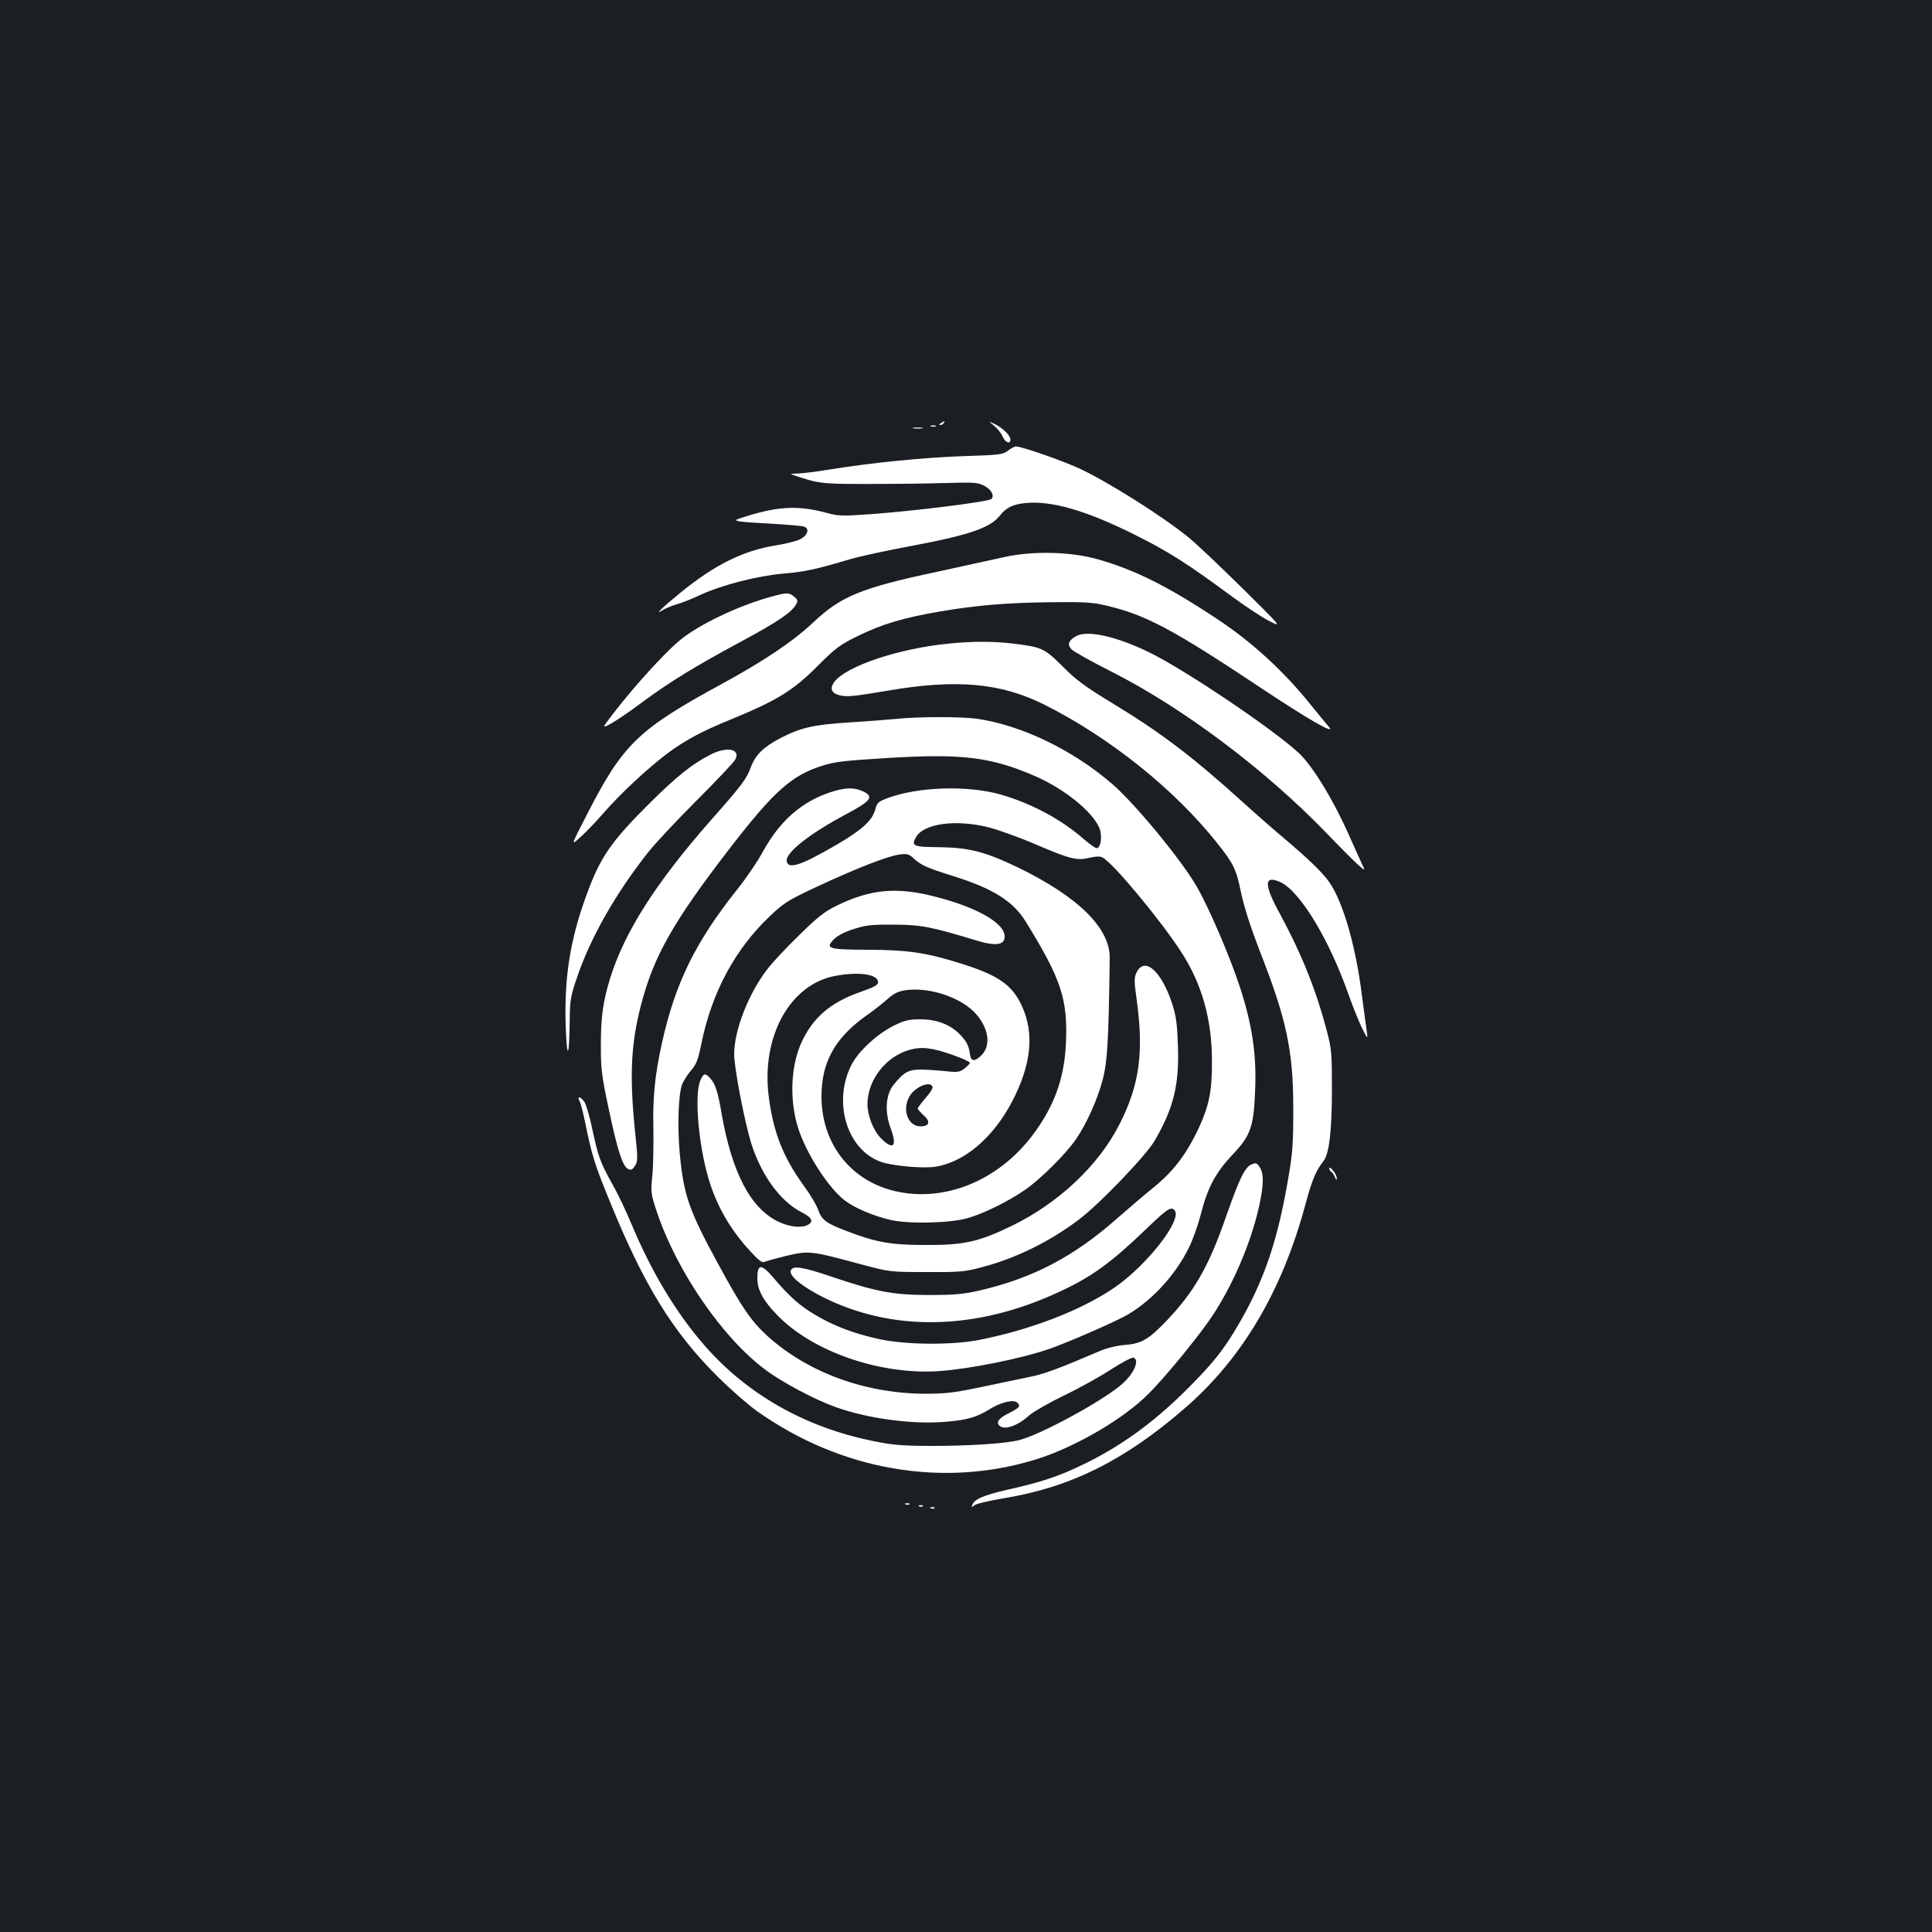 <?xml version="1.0" standalone="no"?>
<!DOCTYPE svg PUBLIC "-//W3C//DTD SVG 20010904//EN"
 "http://www.w3.org/TR/2001/REC-SVG-20010904/DTD/svg10.dtd">
<svg version="1.0" xmlns="http://www.w3.org/2000/svg"
 width="1000pt" height="1000pt" viewBox="0 0 1000 1000"
 preserveAspectRatio="xMidYMid meet">
<rect width="100%" height="100%" fill="#1b1f23"/>
<g transform="translate(0,1000) scale(0.1,-0.1)"
fill="#ffffff" stroke="none">
<path d="M4870 7810 c-9 -6 -10 -10 -3 -10 6 0 15 5 18 10 8 12 4 12 -15 0z"/>
<path d="M5146 7796 c17 -14 37 -39 44 -56 13 -31 40 -41 40 -15 0 21 -39 59
-81 80 -34 16 -34 16 -3 -9z"/>
<path d="M4818 7793 c6 -2 18 -2 25 0 6 3 1 5 -13 5 -14 0 -19 -2 -12 -5z"/>
<path d="M4728 7783 c12 -2 32 -2 45 0 12 2 2 4 -23 4 -25 0 -35 -2 -22 -4z"/>
<path d="M5217 7667 c-26 -20 -43 -22 -230 -28 -206 -7 -476 -34 -692 -69 -66
-11 -140 -20 -165 -21 -25 0 -40 -2 -35 -4 144 -49 152 -50 400 -50 132 0 312
2 400 5 142 4 164 3 197 -13 39 -20 57 -52 39 -70 -14 -14 -399 -62 -621 -78
-150 -11 -171 -10 -230 6 -154 42 -265 35 -459 -31 -32 -11 6 -16 161 -24 90
-5 171 -12 181 -16 29 -11 17 -47 -23 -66 -19 -9 -75 -23 -125 -31 -168 -27
-315 -100 -491 -243 -97 -79 -141 -122 -94 -92 14 9 48 23 75 31 28 8 81 29
118 47 116 53 296 99 431 111 115 10 166 21 351 76 44 13 186 44 316 68 302
57 404 93 456 158 30 39 67 57 129 63 134 14 313 -37 564 -162 177 -88 274
-150 495 -313 77 -57 169 -118 206 -136 65 -33 65 -33 -140 170 -114 112 -237
229 -276 261 -136 111 -416 288 -570 360 -87 40 -301 115 -327 113 -7 0 -26
-10 -41 -22z"/>
<path d="M5200 7117 c-58 -13 -214 -47 -347 -76 -396 -84 -500 -127 -643 -262
-104 -98 -252 -198 -474 -319 -432 -235 -511 -311 -696 -672 -86 -167 -86
-167 -37 -122 27 24 82 81 122 127 84 97 226 229 325 304 95 71 182 118 330
178 241 99 325 150 453 279 91 91 113 108 207 154 126 62 238 95 425 127 193
33 355 46 584 48 160 2 210 -1 275 -17 205 -48 342 -120 806 -429 242 -161
385 -243 349 -200 -9 10 -54 65 -101 123 -135 167 -297 315 -466 428 -264 176
-437 263 -633 318 -139 39 -334 43 -479 11z"/>
<path d="M3990 6911 c-166 -45 -374 -144 -471 -225 -93 -77 -282 -289 -388
-437 -22 -31 68 23 194 117 142 105 274 186 514 315 189 102 260 150 282 192
10 17 8 24 -11 39 -27 22 -37 22 -120 -1z"/>
<path d="M5571 6708 c-40 -22 -48 -44 -26 -68 11 -12 104 -64 207 -116 370
-187 796 -507 1113 -835 65 -68 138 -141 161 -162 42 -37 42 -37 23 2 -10 22
-37 81 -60 133 -83 190 -192 370 -265 439 -131 123 -596 436 -779 524 -169 82
-316 114 -374 83z"/>
<path d="M4913 6669 c-261 -25 -534 -117 -595 -199 -24 -33 -15 -57 25 -68 38
-10 68 -8 257 24 353 60 581 39 805 -73 339 -170 676 -440 896 -718 84 -106
98 -134 123 -257 16 -74 49 -177 94 -294 142 -361 176 -522 176 -824 0 -178
-3 -226 -27 -365 -51 -297 -115 -494 -228 -700 -84 -151 -136 -223 -254 -344
-187 -194 -364 -326 -570 -427 -133 -65 -223 -95 -397 -134 -128 -29 -176 -50
-186 -81 -5 -12 -3 -12 12 0 9 8 80 24 157 37 344 57 625 198 936 469 296 258
502 608 622 1059 32 118 53 168 91 216 30 38 44 154 44 375 0 186 -2 207 -27
301 -56 213 -131 398 -239 598 -86 156 -87 207 -5 172 102 -42 257 -296 360
-592 19 -54 49 -128 66 -164 27 -54 31 -59 27 -30 -3 19 -15 109 -27 200 -32
256 -98 482 -168 583 -35 51 -115 127 -236 229 -49 41 -144 124 -210 184 -265
240 -428 363 -677 514 -143 87 -188 120 -258 191 -96 95 -107 100 -266 119
-100 11 -200 11 -321 -1z"/>
<path d="M4640 6279 c-41 -4 -149 -12 -240 -18 -192 -12 -254 -27 -360 -81
-89 -47 -130 -87 -154 -152 -22 -60 -46 -92 -206 -273 -288 -327 -450 -583
-524 -825 -36 -120 -46 -196 -46 -347 0 -117 5 -155 41 -324 45 -213 71 -294
99 -309 16 -8 22 -6 36 15 16 24 16 37 0 188 -28 281 -20 444 31 642 66 256
168 435 461 815 228 295 319 376 476 426 69 22 118 27 346 41 379 23 528 5
755 -93 167 -72 325 -206 341 -289 8 -43 -2 -85 -20 -85 -7 0 -39 23 -70 50
-113 98 -260 178 -421 226 -171 50 -430 43 -591 -17 -48 -18 -55 -24 -64 -60
-16 -57 -69 -105 -201 -182 -184 -107 -249 -128 -257 -85 -8 43 115 141 308
244 130 69 145 90 87 118 -47 22 -95 20 -170 -5 -148 -49 -260 -148 -346 -303
-29 -54 -91 -145 -137 -202 -214 -269 -320 -484 -388 -794 -37 -167 -48 -280
-44 -452 1 -84 -1 -191 -6 -238 -8 -80 -7 -90 23 -180 102 -307 340 -655 563
-820 85 -64 256 -155 363 -193 168 -60 399 -91 571 -76 110 9 160 24 223 63
58 37 125 54 145 37 21 -18 14 -27 -43 -56 -52 -26 -66 -46 -48 -64 25 -25 93
-2 153 52 22 19 104 67 184 105 80 39 190 100 244 136 55 35 106 62 113 59 35
-14 -1 -90 -70 -146 -106 -87 -407 -250 -518 -280 -69 -19 -269 -32 -479 -31
-138 1 -186 5 -294 28 -344 72 -638 240 -856 488 -150 171 -278 384 -384 638
-26 63 -70 155 -98 204 -61 109 -72 140 -103 285 -13 62 -31 124 -40 137 -19
29 -41 33 -25 4 6 -10 19 -63 30 -116 34 -166 49 -214 127 -404 177 -435 327
-677 562 -910 64 -63 153 -141 198 -173 435 -309 965 -400 1448 -250 204 64
456 212 584 343 91 92 267 308 328 402 116 176 212 411 248 603 17 91 15 138
-9 170 -12 16 -18 17 -40 7 -33 -15 -61 -72 -131 -272 -88 -253 -161 -381
-300 -529 -97 -102 -134 -125 -219 -132 -42 -3 -96 -16 -131 -31 -215 -92
-291 -120 -361 -134 -44 -9 -155 -32 -249 -52 -147 -31 -188 -36 -300 -36
-308 2 -604 110 -813 299 -84 77 -131 145 -256 375 -150 276 -176 351 -197
562 -14 146 -8 319 13 369 9 19 30 52 47 71 25 29 35 54 52 139 54 265 176
490 357 660 72 68 94 81 248 153 202 94 357 154 419 163 40 5 49 3 73 -19 38
-36 70 -50 207 -93 202 -63 308 -129 372 -232 187 -302 221 -406 210 -638 -9
-181 -62 -325 -175 -474 -178 -234 -456 -346 -710 -286 -243 57 -394 267 -379
525 9 160 80 277 235 386 37 26 85 64 108 85 32 28 53 38 93 44 126 17 293
-40 366 -127 64 -75 74 -161 25 -210 -32 -32 -53 -33 -58 -2 -8 51 -15 67 -47
103 -51 56 -123 85 -211 85 -60 0 -81 -5 -138 -33 -85 -42 -184 -133 -219
-203 -102 -201 -16 -457 170 -507 67 -18 208 -29 265 -20 150 24 298 150 396
336 101 194 117 355 50 499 -50 107 -122 157 -318 218 -180 56 -270 69 -477
70 -207 1 -224 6 -176 55 19 19 56 38 104 53 63 20 94 23 209 22 140 -1 187
-10 431 -84 79 -24 125 -22 136 5 27 73 -121 165 -365 226 -193 49 -329 36
-502 -49 -60 -29 -99 -59 -193 -152 -66 -63 -141 -144 -168 -180 -96 -126
-169 -314 -169 -436 0 -73 55 -357 90 -467 53 -164 151 -297 260 -352 53 -27
63 -48 31 -65 -33 -17 -93 -11 -149 15 -146 68 -243 253 -297 561 -19 112 -32
152 -58 182 -28 30 -36 28 -53 -13 -30 -73 -9 -326 42 -501 41 -142 113 -268
220 -383 43 -47 60 -59 72 -52 10 4 60 18 113 31 114 27 127 26 374 -41 160
-43 160 -43 350 -43 175 -1 198 1 291 26 174 46 350 133 499 246 107 81 346
330 391 407 98 168 128 289 121 490 -4 115 -9 154 -30 220 -55 168 -141 245
-183 164 -14 -29 -15 -41 0 -148 37 -270 13 -440 -90 -641 -109 -214 -316
-408 -559 -526 -170 -82 -246 -99 -445 -98 -178 0 -253 13 -405 71 -108 41
-131 58 -149 108 -8 25 -42 82 -75 127 -108 149 -158 276 -182 462 -40 310
110 582 345 625 124 23 221 8 221 -33 0 -14 -21 -26 -93 -51 -155 -54 -247
-134 -306 -266 -53 -121 -60 -292 -16 -434 41 -133 157 -313 243 -379 51 -39
153 -82 240 -101 96 -21 299 -16 392 9 83 23 212 86 300 147 80 55 211 185
264 262 55 80 112 207 138 307 25 94 31 201 37 630 2 156 -162 318 -477 471
-167 80 -250 102 -406 104 -133 1 -145 6 -121 50 39 73 208 96 380 52 52 -14
158 -52 235 -85 181 -78 219 -88 284 -72 35 8 55 9 69 1 55 -30 299 -323 407
-490 106 -164 158 -348 158 -561 1 -154 -14 -230 -66 -344 -67 -143 -134 -231
-247 -321 -36 -29 -114 -96 -175 -149 -228 -202 -441 -313 -721 -377 -80 -18
-129 -22 -254 -22 -184 0 -276 17 -500 93 -155 53 -207 61 -217 34 -10 -26 52
-78 155 -132 365 -188 803 -181 1238 23 166 77 265 149 449 326 107 103 127
116 145 94 41 -49 -147 -288 -315 -402 -173 -117 -434 -217 -700 -269 -140
-27 -380 -25 -515 5 -129 28 -232 67 -330 125 -80 47 -133 94 -218 194 -62 72
-82 71 -82 -5 0 -58 29 -113 99 -186 181 -191 533 -314 840 -294 158 11 424
64 572 115 89 31 297 121 383 165 133 69 269 212 341 362 19 38 46 114 60 168
35 140 77 217 163 309 97 101 112 146 119 348 6 178 -16 326 -78 517 -51 158
-164 421 -227 528 -81 139 -320 428 -435 527 -205 177 -471 305 -702 338 -81
11 -306 11 -415 -1z m293 -1740 c48 -17 87 -35 87 -40 0 -4 -12 -17 -27 -29
-25 -19 -35 -21 -93 -15 -36 4 -93 8 -127 9 -69 1 -94 -12 -147 -78 -42 -51
-48 -140 -16 -226 35 -94 14 -116 -50 -52 -39 39 -70 117 -70 177 0 124 95
247 218 281 62 18 118 11 225 -27z m-106 -165 c2 -7 -14 -33 -37 -58 -22 -26
-40 -50 -40 -54 0 -4 14 -19 30 -34 38 -33 31 -58 -15 -58 -64 0 -96 81 -60
151 27 52 111 88 122 53z"/>
<path d="M3673 6092 c-91 -47 -173 -113 -303 -242 -209 -207 -264 -287 -337
-490 -83 -228 -113 -424 -105 -670 7 -189 19 -166 21 39 1 92 5 117 37 210 70
208 202 439 370 651 37 47 151 168 252 269 102 102 191 196 198 210 29 56 -46
69 -133 23z"/>
<path d="M6880 3953 c0 -6 5 -15 11 -18 6 -4 14 -17 19 -29 6 -15 9 -16 9 -5
1 9 -8 27 -19 40 -10 13 -19 19 -20 12z"/>
<path d="M4688 2213 c7 -3 16 -2 19 1 4 3 -2 6 -13 5 -11 0 -14 -3 -6 -6z"/>
<path d="M4758 2203 c7 -3 16 -2 19 1 4 3 -2 6 -13 5 -11 0 -14 -3 -6 -6z"/>
<path d="M4818 2193 c7 -3 16 -2 19 1 4 3 -2 6 -13 5 -11 0 -14 -3 -6 -6z"/>
</g>
</svg>

